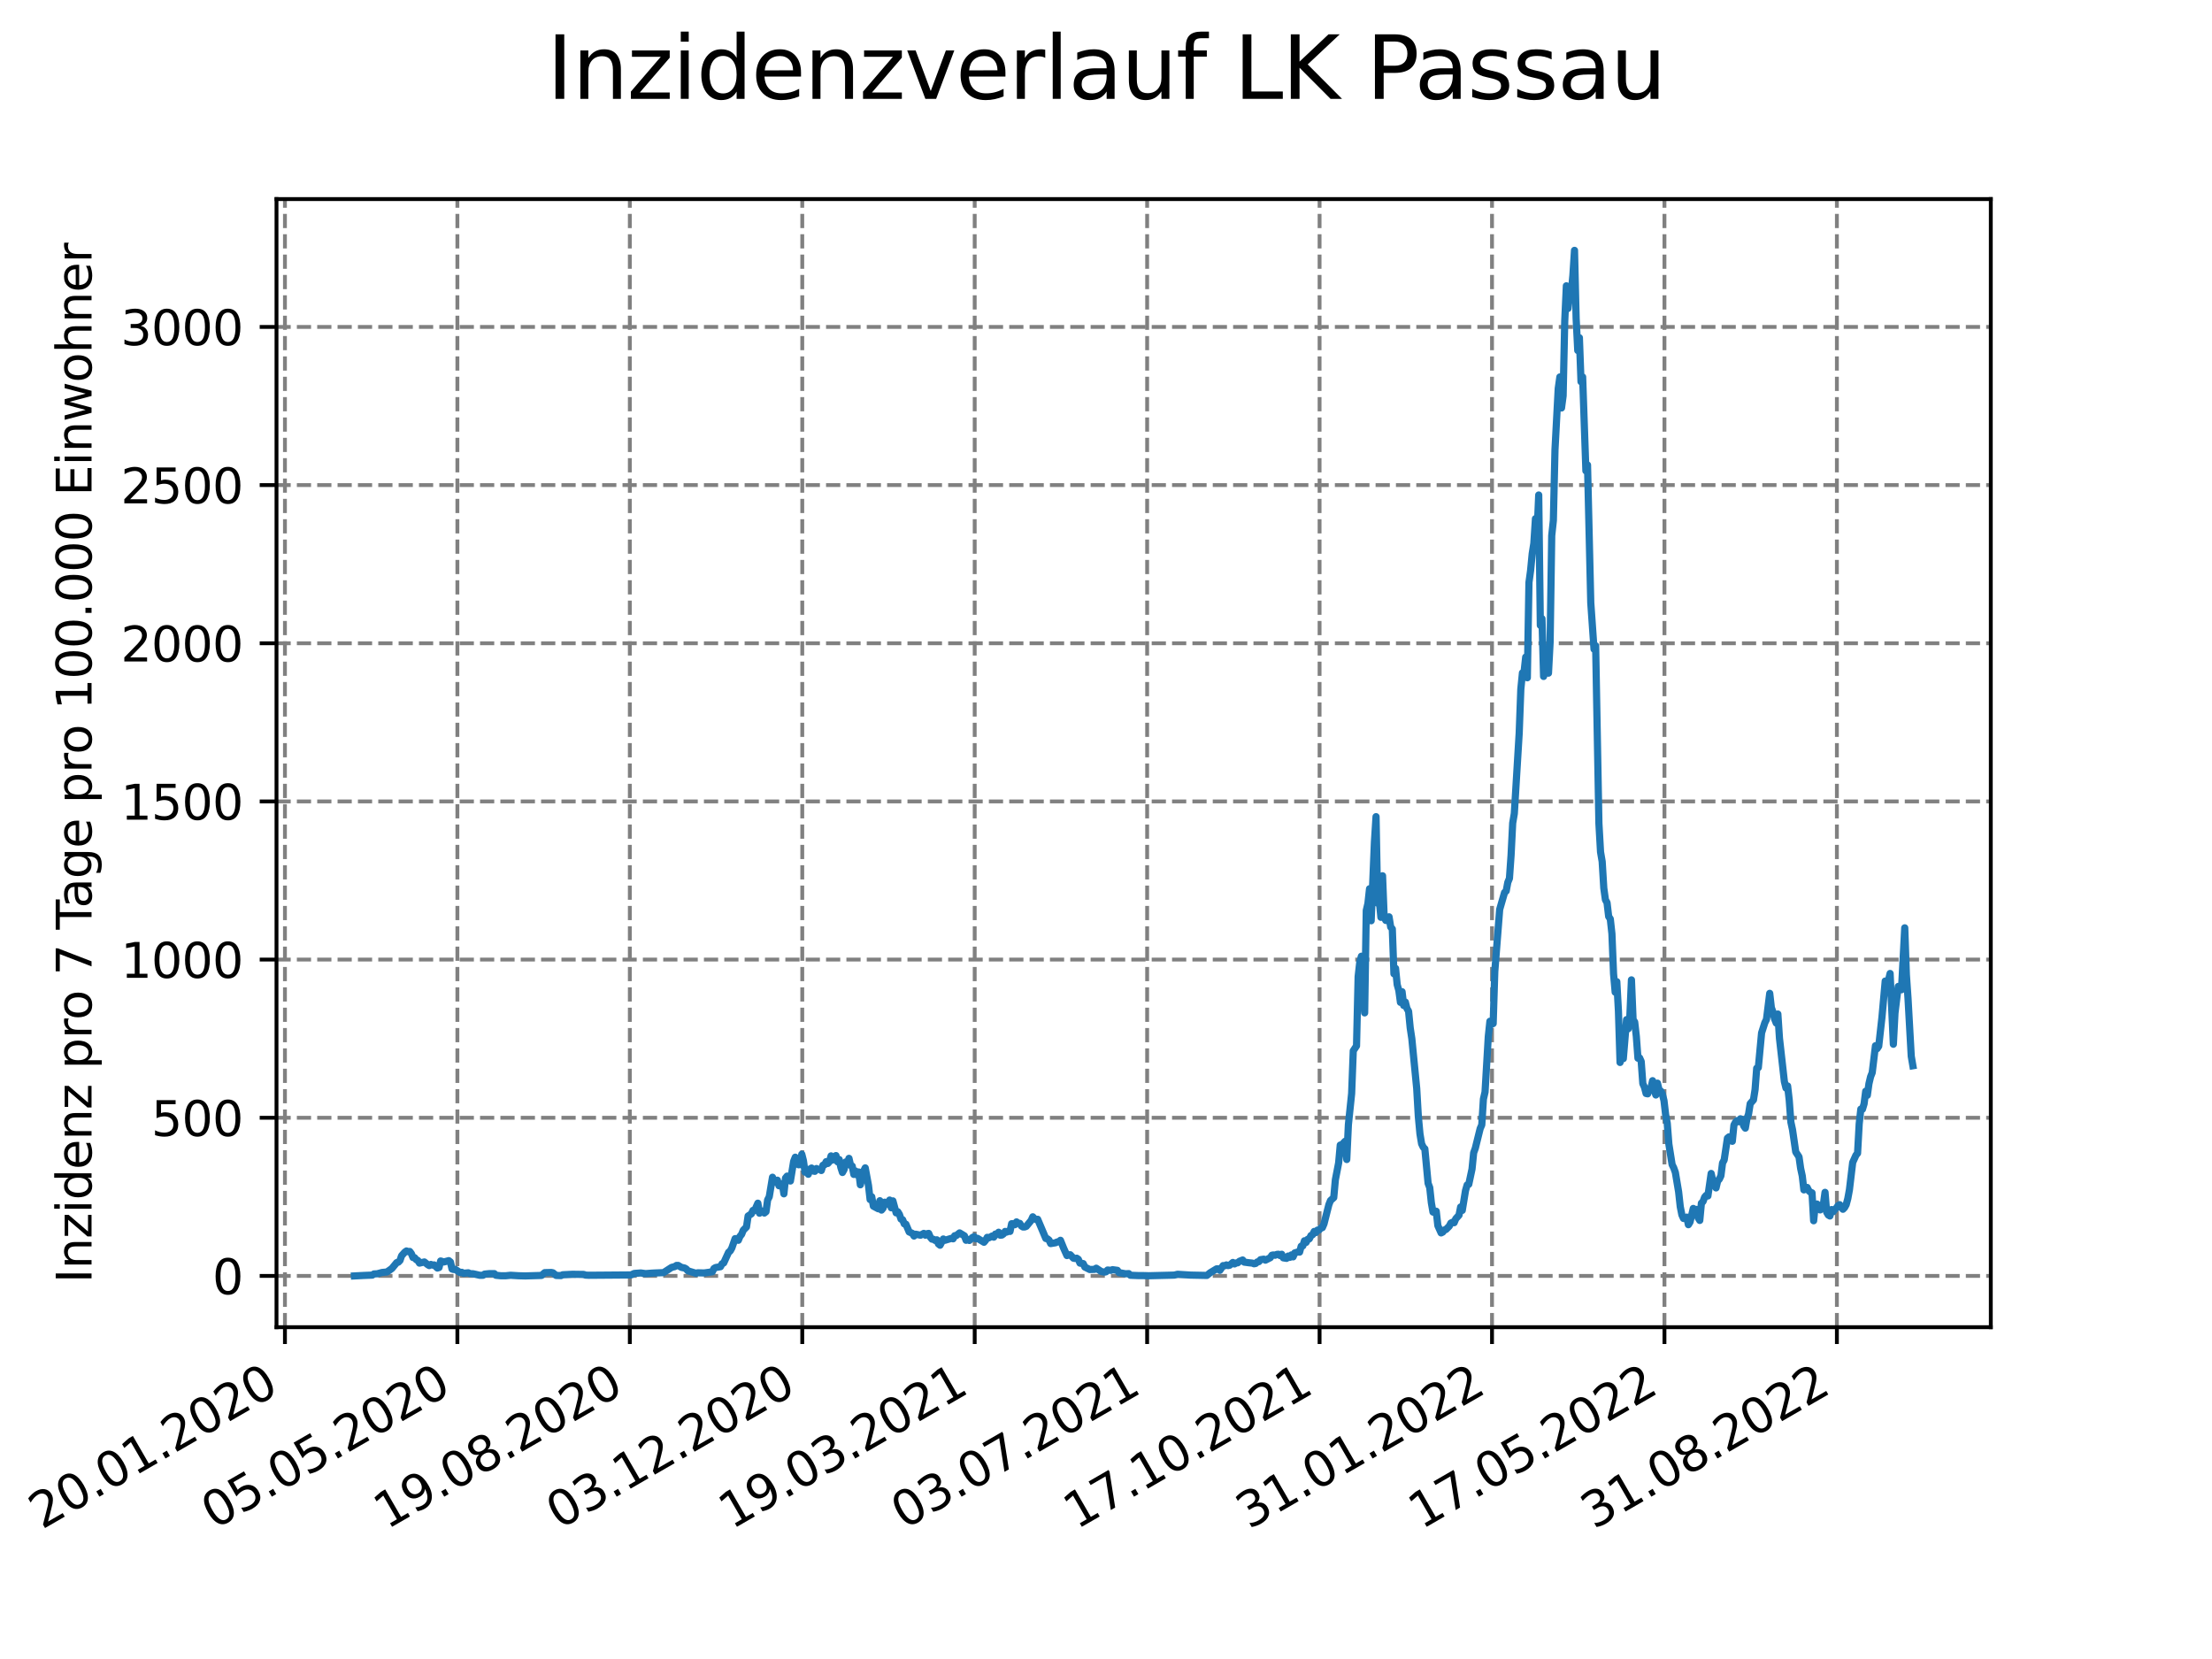 <?xml version="1.0" encoding="utf-8" standalone="no"?>
<!DOCTYPE svg PUBLIC "-//W3C//DTD SVG 1.1//EN"
  "http://www.w3.org/Graphics/SVG/1.1/DTD/svg11.dtd">
<svg xmlns:xlink="http://www.w3.org/1999/xlink" width="460.8pt" height="345.6pt" viewBox="0 0 460.8 345.6" xmlns="http://www.w3.org/2000/svg" version="1.1">
 <defs>
  <style type="text/css">*{stroke-linejoin: round; stroke-linecap: butt}</style>
 </defs>
 <g id="figure_1">
  <g id="patch_1">
   <path d="M 0 345.6 
L 460.8 345.6 
L 460.8 0 
L 0 0 
z
" style="fill: #ffffff"/>
  </g>
  <g id="axes_1">
   <g id="patch_2">
    <path d="M 57.6 276.48 
L 414.72 276.48 
L 414.72 41.472 
L 57.6 41.472 
z
" style="fill: #ffffff"/>
   </g>
   <g id="matplotlib.axis_1">
    <g id="xtick_1">
     <g id="line2d_1">
      <path d="M 59.359 276.48 
L 59.359 41.472 
" clip-path="url(#pe8c1f4f2e1)" style="fill: none; stroke-dasharray: 2.96,1.28; stroke-dashoffset: 0; stroke: #808080; stroke-width: 0.8"/>
     </g>
     <g id="line2d_2">
      <defs>
       <path id="m078de5a246" d="M 0 0 
L 0 3.5 
" style="stroke: #000000; stroke-width: 0.8"/>
      </defs>
      <g>
       <use xlink:href="#m078de5a246" x="59.359" y="276.48" style="stroke: #000000; stroke-width: 0.8"/>
      </g>
     </g>
     <g id="text_1">
      <!-- 20.01.2020 -->
      <g transform="translate(8.734 318.689) rotate(-30) scale(0.1 -0.1)">
       <defs>
        <path id="DejaVuSans-32" d="M 1228 531 
L 3431 531 
L 3431 0 
L 469 0 
L 469 531 
Q 828 903 1448 1529 
Q 2069 2156 2228 2338 
Q 2531 2678 2651 2914 
Q 2772 3150 2772 3378 
Q 2772 3750 2511 3984 
Q 2250 4219 1831 4219 
Q 1534 4219 1204 4116 
Q 875 4013 500 3803 
L 500 4441 
Q 881 4594 1212 4672 
Q 1544 4750 1819 4750 
Q 2544 4750 2975 4387 
Q 3406 4025 3406 3419 
Q 3406 3131 3298 2873 
Q 3191 2616 2906 2266 
Q 2828 2175 2409 1742 
Q 1991 1309 1228 531 
z
" transform="scale(0.016)"/>
        <path id="DejaVuSans-30" d="M 2034 4250 
Q 1547 4250 1301 3770 
Q 1056 3291 1056 2328 
Q 1056 1369 1301 889 
Q 1547 409 2034 409 
Q 2525 409 2770 889 
Q 3016 1369 3016 2328 
Q 3016 3291 2770 3770 
Q 2525 4250 2034 4250 
z
M 2034 4750 
Q 2819 4750 3233 4129 
Q 3647 3509 3647 2328 
Q 3647 1150 3233 529 
Q 2819 -91 2034 -91 
Q 1250 -91 836 529 
Q 422 1150 422 2328 
Q 422 3509 836 4129 
Q 1250 4750 2034 4750 
z
" transform="scale(0.016)"/>
        <path id="DejaVuSans-2e" d="M 684 794 
L 1344 794 
L 1344 0 
L 684 0 
L 684 794 
z
" transform="scale(0.016)"/>
        <path id="DejaVuSans-31" d="M 794 531 
L 1825 531 
L 1825 4091 
L 703 3866 
L 703 4441 
L 1819 4666 
L 2450 4666 
L 2450 531 
L 3481 531 
L 3481 0 
L 794 0 
L 794 531 
z
" transform="scale(0.016)"/>
       </defs>
       <use xlink:href="#DejaVuSans-32"/>
       <use xlink:href="#DejaVuSans-30" x="63.623"/>
       <use xlink:href="#DejaVuSans-2e" x="127.246"/>
       <use xlink:href="#DejaVuSans-30" x="159.033"/>
       <use xlink:href="#DejaVuSans-31" x="222.656"/>
       <use xlink:href="#DejaVuSans-2e" x="286.279"/>
       <use xlink:href="#DejaVuSans-32" x="318.066"/>
       <use xlink:href="#DejaVuSans-30" x="381.689"/>
       <use xlink:href="#DejaVuSans-32" x="445.312"/>
       <use xlink:href="#DejaVuSans-30" x="508.936"/>
      </g>
     </g>
    </g>
    <g id="xtick_2">
     <g id="line2d_3">
      <path d="M 95.282 276.48 
L 95.282 41.472 
" clip-path="url(#pe8c1f4f2e1)" style="fill: none; stroke-dasharray: 2.96,1.28; stroke-dashoffset: 0; stroke: #808080; stroke-width: 0.8"/>
     </g>
     <g id="line2d_4">
      <g>
       <use xlink:href="#m078de5a246" x="95.282" y="276.48" style="stroke: #000000; stroke-width: 0.8"/>
      </g>
     </g>
     <g id="text_2">
      <!-- 05.05.2020 -->
      <g transform="translate(44.656 318.689) rotate(-30) scale(0.1 -0.1)">
       <defs>
        <path id="DejaVuSans-35" d="M 691 4666 
L 3169 4666 
L 3169 4134 
L 1269 4134 
L 1269 2991 
Q 1406 3038 1543 3061 
Q 1681 3084 1819 3084 
Q 2600 3084 3056 2656 
Q 3513 2228 3513 1497 
Q 3513 744 3044 326 
Q 2575 -91 1722 -91 
Q 1428 -91 1123 -41 
Q 819 9 494 109 
L 494 744 
Q 775 591 1075 516 
Q 1375 441 1709 441 
Q 2250 441 2565 725 
Q 2881 1009 2881 1497 
Q 2881 1984 2565 2268 
Q 2250 2553 1709 2553 
Q 1456 2553 1204 2497 
Q 953 2441 691 2322 
L 691 4666 
z
" transform="scale(0.016)"/>
       </defs>
       <use xlink:href="#DejaVuSans-30"/>
       <use xlink:href="#DejaVuSans-35" x="63.623"/>
       <use xlink:href="#DejaVuSans-2e" x="127.246"/>
       <use xlink:href="#DejaVuSans-30" x="159.033"/>
       <use xlink:href="#DejaVuSans-35" x="222.656"/>
       <use xlink:href="#DejaVuSans-2e" x="286.279"/>
       <use xlink:href="#DejaVuSans-32" x="318.066"/>
       <use xlink:href="#DejaVuSans-30" x="381.689"/>
       <use xlink:href="#DejaVuSans-32" x="445.312"/>
       <use xlink:href="#DejaVuSans-30" x="508.936"/>
      </g>
     </g>
    </g>
    <g id="xtick_3">
     <g id="line2d_5">
      <path d="M 131.204 276.48 
L 131.204 41.472 
" clip-path="url(#pe8c1f4f2e1)" style="fill: none; stroke-dasharray: 2.96,1.28; stroke-dashoffset: 0; stroke: #808080; stroke-width: 0.8"/>
     </g>
     <g id="line2d_6">
      <g>
       <use xlink:href="#m078de5a246" x="131.204" y="276.48" style="stroke: #000000; stroke-width: 0.8"/>
      </g>
     </g>
     <g id="text_3">
      <!-- 19.08.2020 -->
      <g transform="translate(80.578 318.689) rotate(-30) scale(0.1 -0.1)">
       <defs>
        <path id="DejaVuSans-39" d="M 703 97 
L 703 672 
Q 941 559 1184 500 
Q 1428 441 1663 441 
Q 2288 441 2617 861 
Q 2947 1281 2994 2138 
Q 2813 1869 2534 1725 
Q 2256 1581 1919 1581 
Q 1219 1581 811 2004 
Q 403 2428 403 3163 
Q 403 3881 828 4315 
Q 1253 4750 1959 4750 
Q 2769 4750 3195 4129 
Q 3622 3509 3622 2328 
Q 3622 1225 3098 567 
Q 2575 -91 1691 -91 
Q 1453 -91 1209 -44 
Q 966 3 703 97 
z
M 1959 2075 
Q 2384 2075 2632 2365 
Q 2881 2656 2881 3163 
Q 2881 3666 2632 3958 
Q 2384 4250 1959 4250 
Q 1534 4250 1286 3958 
Q 1038 3666 1038 3163 
Q 1038 2656 1286 2365 
Q 1534 2075 1959 2075 
z
" transform="scale(0.016)"/>
        <path id="DejaVuSans-38" d="M 2034 2216 
Q 1584 2216 1326 1975 
Q 1069 1734 1069 1313 
Q 1069 891 1326 650 
Q 1584 409 2034 409 
Q 2484 409 2743 651 
Q 3003 894 3003 1313 
Q 3003 1734 2745 1975 
Q 2488 2216 2034 2216 
z
M 1403 2484 
Q 997 2584 770 2862 
Q 544 3141 544 3541 
Q 544 4100 942 4425 
Q 1341 4750 2034 4750 
Q 2731 4750 3128 4425 
Q 3525 4100 3525 3541 
Q 3525 3141 3298 2862 
Q 3072 2584 2669 2484 
Q 3125 2378 3379 2068 
Q 3634 1759 3634 1313 
Q 3634 634 3220 271 
Q 2806 -91 2034 -91 
Q 1263 -91 848 271 
Q 434 634 434 1313 
Q 434 1759 690 2068 
Q 947 2378 1403 2484 
z
M 1172 3481 
Q 1172 3119 1398 2916 
Q 1625 2713 2034 2713 
Q 2441 2713 2670 2916 
Q 2900 3119 2900 3481 
Q 2900 3844 2670 4047 
Q 2441 4250 2034 4250 
Q 1625 4250 1398 4047 
Q 1172 3844 1172 3481 
z
" transform="scale(0.016)"/>
       </defs>
       <use xlink:href="#DejaVuSans-31"/>
       <use xlink:href="#DejaVuSans-39" x="63.623"/>
       <use xlink:href="#DejaVuSans-2e" x="127.246"/>
       <use xlink:href="#DejaVuSans-30" x="159.033"/>
       <use xlink:href="#DejaVuSans-38" x="222.656"/>
       <use xlink:href="#DejaVuSans-2e" x="286.279"/>
       <use xlink:href="#DejaVuSans-32" x="318.066"/>
       <use xlink:href="#DejaVuSans-30" x="381.689"/>
       <use xlink:href="#DejaVuSans-32" x="445.312"/>
       <use xlink:href="#DejaVuSans-30" x="508.936"/>
      </g>
     </g>
    </g>
    <g id="xtick_4">
     <g id="line2d_7">
      <path d="M 167.126 276.48 
L 167.126 41.472 
" clip-path="url(#pe8c1f4f2e1)" style="fill: none; stroke-dasharray: 2.96,1.28; stroke-dashoffset: 0; stroke: #808080; stroke-width: 0.8"/>
     </g>
     <g id="line2d_8">
      <g>
       <use xlink:href="#m078de5a246" x="167.126" y="276.48" style="stroke: #000000; stroke-width: 0.8"/>
      </g>
     </g>
     <g id="text_4">
      <!-- 03.12.2020 -->
      <g transform="translate(116.501 318.689) rotate(-30) scale(0.1 -0.1)">
       <defs>
        <path id="DejaVuSans-33" d="M 2597 2516 
Q 3050 2419 3304 2112 
Q 3559 1806 3559 1356 
Q 3559 666 3084 287 
Q 2609 -91 1734 -91 
Q 1441 -91 1130 -33 
Q 819 25 488 141 
L 488 750 
Q 750 597 1062 519 
Q 1375 441 1716 441 
Q 2309 441 2620 675 
Q 2931 909 2931 1356 
Q 2931 1769 2642 2001 
Q 2353 2234 1838 2234 
L 1294 2234 
L 1294 2753 
L 1863 2753 
Q 2328 2753 2575 2939 
Q 2822 3125 2822 3475 
Q 2822 3834 2567 4026 
Q 2313 4219 1838 4219 
Q 1578 4219 1281 4162 
Q 984 4106 628 3988 
L 628 4550 
Q 988 4650 1302 4700 
Q 1616 4750 1894 4750 
Q 2613 4750 3031 4423 
Q 3450 4097 3450 3541 
Q 3450 3153 3228 2886 
Q 3006 2619 2597 2516 
z
" transform="scale(0.016)"/>
       </defs>
       <use xlink:href="#DejaVuSans-30"/>
       <use xlink:href="#DejaVuSans-33" x="63.623"/>
       <use xlink:href="#DejaVuSans-2e" x="127.246"/>
       <use xlink:href="#DejaVuSans-31" x="159.033"/>
       <use xlink:href="#DejaVuSans-32" x="222.656"/>
       <use xlink:href="#DejaVuSans-2e" x="286.279"/>
       <use xlink:href="#DejaVuSans-32" x="318.066"/>
       <use xlink:href="#DejaVuSans-30" x="381.689"/>
       <use xlink:href="#DejaVuSans-32" x="445.312"/>
       <use xlink:href="#DejaVuSans-30" x="508.936"/>
      </g>
     </g>
    </g>
    <g id="xtick_5">
     <g id="line2d_9">
      <path d="M 203.048 276.48 
L 203.048 41.472 
" clip-path="url(#pe8c1f4f2e1)" style="fill: none; stroke-dasharray: 2.96,1.28; stroke-dashoffset: 0; stroke: #808080; stroke-width: 0.8"/>
     </g>
     <g id="line2d_10">
      <g>
       <use xlink:href="#m078de5a246" x="203.048" y="276.48" style="stroke: #000000; stroke-width: 0.8"/>
      </g>
     </g>
     <g id="text_5">
      <!-- 19.03.2021 -->
      <g transform="translate(152.423 318.689) rotate(-30) scale(0.1 -0.1)">
       <use xlink:href="#DejaVuSans-31"/>
       <use xlink:href="#DejaVuSans-39" x="63.623"/>
       <use xlink:href="#DejaVuSans-2e" x="127.246"/>
       <use xlink:href="#DejaVuSans-30" x="159.033"/>
       <use xlink:href="#DejaVuSans-33" x="222.656"/>
       <use xlink:href="#DejaVuSans-2e" x="286.279"/>
       <use xlink:href="#DejaVuSans-32" x="318.066"/>
       <use xlink:href="#DejaVuSans-30" x="381.689"/>
       <use xlink:href="#DejaVuSans-32" x="445.312"/>
       <use xlink:href="#DejaVuSans-31" x="508.936"/>
      </g>
     </g>
    </g>
    <g id="xtick_6">
     <g id="line2d_11">
      <path d="M 238.97 276.48 
L 238.97 41.472 
" clip-path="url(#pe8c1f4f2e1)" style="fill: none; stroke-dasharray: 2.96,1.28; stroke-dashoffset: 0; stroke: #808080; stroke-width: 0.8"/>
     </g>
     <g id="line2d_12">
      <g>
       <use xlink:href="#m078de5a246" x="238.97" y="276.48" style="stroke: #000000; stroke-width: 0.8"/>
      </g>
     </g>
     <g id="text_6">
      <!-- 03.07.2021 -->
      <g transform="translate(188.345 318.689) rotate(-30) scale(0.1 -0.1)">
       <defs>
        <path id="DejaVuSans-37" d="M 525 4666 
L 3525 4666 
L 3525 4397 
L 1831 0 
L 1172 0 
L 2766 4134 
L 525 4134 
L 525 4666 
z
" transform="scale(0.016)"/>
       </defs>
       <use xlink:href="#DejaVuSans-30"/>
       <use xlink:href="#DejaVuSans-33" x="63.623"/>
       <use xlink:href="#DejaVuSans-2e" x="127.246"/>
       <use xlink:href="#DejaVuSans-30" x="159.033"/>
       <use xlink:href="#DejaVuSans-37" x="222.656"/>
       <use xlink:href="#DejaVuSans-2e" x="286.279"/>
       <use xlink:href="#DejaVuSans-32" x="318.066"/>
       <use xlink:href="#DejaVuSans-30" x="381.689"/>
       <use xlink:href="#DejaVuSans-32" x="445.312"/>
       <use xlink:href="#DejaVuSans-31" x="508.936"/>
      </g>
     </g>
    </g>
    <g id="xtick_7">
     <g id="line2d_13">
      <path d="M 274.892 276.48 
L 274.892 41.472 
" clip-path="url(#pe8c1f4f2e1)" style="fill: none; stroke-dasharray: 2.96,1.28; stroke-dashoffset: 0; stroke: #808080; stroke-width: 0.8"/>
     </g>
     <g id="line2d_14">
      <g>
       <use xlink:href="#m078de5a246" x="274.892" y="276.48" style="stroke: #000000; stroke-width: 0.8"/>
      </g>
     </g>
     <g id="text_7">
      <!-- 17.10.2021 -->
      <g transform="translate(224.267 318.689) rotate(-30) scale(0.1 -0.1)">
       <use xlink:href="#DejaVuSans-31"/>
       <use xlink:href="#DejaVuSans-37" x="63.623"/>
       <use xlink:href="#DejaVuSans-2e" x="127.246"/>
       <use xlink:href="#DejaVuSans-31" x="159.033"/>
       <use xlink:href="#DejaVuSans-30" x="222.656"/>
       <use xlink:href="#DejaVuSans-2e" x="286.279"/>
       <use xlink:href="#DejaVuSans-32" x="318.066"/>
       <use xlink:href="#DejaVuSans-30" x="381.689"/>
       <use xlink:href="#DejaVuSans-32" x="445.312"/>
       <use xlink:href="#DejaVuSans-31" x="508.936"/>
      </g>
     </g>
    </g>
    <g id="xtick_8">
     <g id="line2d_15">
      <path d="M 310.814 276.48 
L 310.814 41.472 
" clip-path="url(#pe8c1f4f2e1)" style="fill: none; stroke-dasharray: 2.96,1.28; stroke-dashoffset: 0; stroke: #808080; stroke-width: 0.8"/>
     </g>
     <g id="line2d_16">
      <g>
       <use xlink:href="#m078de5a246" x="310.814" y="276.48" style="stroke: #000000; stroke-width: 0.8"/>
      </g>
     </g>
     <g id="text_8">
      <!-- 31.01.2022 -->
      <g transform="translate(260.189 318.689) rotate(-30) scale(0.1 -0.1)">
       <use xlink:href="#DejaVuSans-33"/>
       <use xlink:href="#DejaVuSans-31" x="63.623"/>
       <use xlink:href="#DejaVuSans-2e" x="127.246"/>
       <use xlink:href="#DejaVuSans-30" x="159.033"/>
       <use xlink:href="#DejaVuSans-31" x="222.656"/>
       <use xlink:href="#DejaVuSans-2e" x="286.279"/>
       <use xlink:href="#DejaVuSans-32" x="318.066"/>
       <use xlink:href="#DejaVuSans-30" x="381.689"/>
       <use xlink:href="#DejaVuSans-32" x="445.312"/>
       <use xlink:href="#DejaVuSans-32" x="508.936"/>
      </g>
     </g>
    </g>
    <g id="xtick_9">
     <g id="line2d_17">
      <path d="M 346.736 276.48 
L 346.736 41.472 
" clip-path="url(#pe8c1f4f2e1)" style="fill: none; stroke-dasharray: 2.96,1.28; stroke-dashoffset: 0; stroke: #808080; stroke-width: 0.8"/>
     </g>
     <g id="line2d_18">
      <g>
       <use xlink:href="#m078de5a246" x="346.736" y="276.48" style="stroke: #000000; stroke-width: 0.8"/>
      </g>
     </g>
     <g id="text_9">
      <!-- 17.05.2022 -->
      <g transform="translate(296.111 318.689) rotate(-30) scale(0.1 -0.1)">
       <use xlink:href="#DejaVuSans-31"/>
       <use xlink:href="#DejaVuSans-37" x="63.623"/>
       <use xlink:href="#DejaVuSans-2e" x="127.246"/>
       <use xlink:href="#DejaVuSans-30" x="159.033"/>
       <use xlink:href="#DejaVuSans-35" x="222.656"/>
       <use xlink:href="#DejaVuSans-2e" x="286.279"/>
       <use xlink:href="#DejaVuSans-32" x="318.066"/>
       <use xlink:href="#DejaVuSans-30" x="381.689"/>
       <use xlink:href="#DejaVuSans-32" x="445.312"/>
       <use xlink:href="#DejaVuSans-32" x="508.936"/>
      </g>
     </g>
    </g>
    <g id="xtick_10">
     <g id="line2d_19">
      <path d="M 382.658 276.48 
L 382.658 41.472 
" clip-path="url(#pe8c1f4f2e1)" style="fill: none; stroke-dasharray: 2.96,1.28; stroke-dashoffset: 0; stroke: #808080; stroke-width: 0.8"/>
     </g>
     <g id="line2d_20">
      <g>
       <use xlink:href="#m078de5a246" x="382.658" y="276.48" style="stroke: #000000; stroke-width: 0.8"/>
      </g>
     </g>
     <g id="text_10">
      <!-- 31.08.2022 -->
      <g transform="translate(332.033 318.689) rotate(-30) scale(0.1 -0.1)">
       <use xlink:href="#DejaVuSans-33"/>
       <use xlink:href="#DejaVuSans-31" x="63.623"/>
       <use xlink:href="#DejaVuSans-2e" x="127.246"/>
       <use xlink:href="#DejaVuSans-30" x="159.033"/>
       <use xlink:href="#DejaVuSans-38" x="222.656"/>
       <use xlink:href="#DejaVuSans-2e" x="286.279"/>
       <use xlink:href="#DejaVuSans-32" x="318.066"/>
       <use xlink:href="#DejaVuSans-30" x="381.689"/>
       <use xlink:href="#DejaVuSans-32" x="445.312"/>
       <use xlink:href="#DejaVuSans-32" x="508.936"/>
      </g>
     </g>
    </g>
   </g>
   <g id="matplotlib.axis_2">
    <g id="ytick_1">
     <g id="line2d_21">
      <path d="M 57.6 265.798 
L 414.72 265.798 
" clip-path="url(#pe8c1f4f2e1)" style="fill: none; stroke-dasharray: 2.96,1.28; stroke-dashoffset: 0; stroke: #808080; stroke-width: 0.8"/>
     </g>
     <g id="line2d_22">
      <defs>
       <path id="mfed4467bd1" d="M 0 0 
L -3.5 0 
" style="stroke: #000000; stroke-width: 0.8"/>
      </defs>
      <g>
       <use xlink:href="#mfed4467bd1" x="57.6" y="265.798" style="stroke: #000000; stroke-width: 0.8"/>
      </g>
     </g>
     <g id="text_11">
      <!-- 0 -->
      <g transform="translate(44.237 269.597) scale(0.1 -0.1)">
       <use xlink:href="#DejaVuSans-30"/>
      </g>
     </g>
    </g>
    <g id="ytick_2">
     <g id="line2d_23">
      <path d="M 57.6 232.849 
L 414.72 232.849 
" clip-path="url(#pe8c1f4f2e1)" style="fill: none; stroke-dasharray: 2.96,1.28; stroke-dashoffset: 0; stroke: #808080; stroke-width: 0.8"/>
     </g>
     <g id="line2d_24">
      <g>
       <use xlink:href="#mfed4467bd1" x="57.6" y="232.849" style="stroke: #000000; stroke-width: 0.8"/>
      </g>
     </g>
     <g id="text_12">
      <!-- 500 -->
      <g transform="translate(31.512 236.648) scale(0.1 -0.1)">
       <use xlink:href="#DejaVuSans-35"/>
       <use xlink:href="#DejaVuSans-30" x="63.623"/>
       <use xlink:href="#DejaVuSans-30" x="127.246"/>
      </g>
     </g>
    </g>
    <g id="ytick_3">
     <g id="line2d_25">
      <path d="M 57.6 199.9 
L 414.72 199.9 
" clip-path="url(#pe8c1f4f2e1)" style="fill: none; stroke-dasharray: 2.96,1.28; stroke-dashoffset: 0; stroke: #808080; stroke-width: 0.8"/>
     </g>
     <g id="line2d_26">
      <g>
       <use xlink:href="#mfed4467bd1" x="57.6" y="199.9" style="stroke: #000000; stroke-width: 0.8"/>
      </g>
     </g>
     <g id="text_13">
      <!-- 1000 -->
      <g transform="translate(25.15 203.699) scale(0.1 -0.1)">
       <use xlink:href="#DejaVuSans-31"/>
       <use xlink:href="#DejaVuSans-30" x="63.623"/>
       <use xlink:href="#DejaVuSans-30" x="127.246"/>
       <use xlink:href="#DejaVuSans-30" x="190.869"/>
      </g>
     </g>
    </g>
    <g id="ytick_4">
     <g id="line2d_27">
      <path d="M 57.6 166.951 
L 414.72 166.951 
" clip-path="url(#pe8c1f4f2e1)" style="fill: none; stroke-dasharray: 2.96,1.28; stroke-dashoffset: 0; stroke: #808080; stroke-width: 0.8"/>
     </g>
     <g id="line2d_28">
      <g>
       <use xlink:href="#mfed4467bd1" x="57.6" y="166.951" style="stroke: #000000; stroke-width: 0.8"/>
      </g>
     </g>
     <g id="text_14">
      <!-- 1500 -->
      <g transform="translate(25.15 170.75) scale(0.1 -0.1)">
       <use xlink:href="#DejaVuSans-31"/>
       <use xlink:href="#DejaVuSans-35" x="63.623"/>
       <use xlink:href="#DejaVuSans-30" x="127.246"/>
       <use xlink:href="#DejaVuSans-30" x="190.869"/>
      </g>
     </g>
    </g>
    <g id="ytick_5">
     <g id="line2d_29">
      <path d="M 57.6 134.002 
L 414.72 134.002 
" clip-path="url(#pe8c1f4f2e1)" style="fill: none; stroke-dasharray: 2.96,1.28; stroke-dashoffset: 0; stroke: #808080; stroke-width: 0.8"/>
     </g>
     <g id="line2d_30">
      <g>
       <use xlink:href="#mfed4467bd1" x="57.6" y="134.002" style="stroke: #000000; stroke-width: 0.8"/>
      </g>
     </g>
     <g id="text_15">
      <!-- 2000 -->
      <g transform="translate(25.15 137.802) scale(0.1 -0.1)">
       <use xlink:href="#DejaVuSans-32"/>
       <use xlink:href="#DejaVuSans-30" x="63.623"/>
       <use xlink:href="#DejaVuSans-30" x="127.246"/>
       <use xlink:href="#DejaVuSans-30" x="190.869"/>
      </g>
     </g>
    </g>
    <g id="ytick_6">
     <g id="line2d_31">
      <path d="M 57.6 101.053 
L 414.72 101.053 
" clip-path="url(#pe8c1f4f2e1)" style="fill: none; stroke-dasharray: 2.96,1.28; stroke-dashoffset: 0; stroke: #808080; stroke-width: 0.8"/>
     </g>
     <g id="line2d_32">
      <g>
       <use xlink:href="#mfed4467bd1" x="57.6" y="101.053" style="stroke: #000000; stroke-width: 0.8"/>
      </g>
     </g>
     <g id="text_16">
      <!-- 2500 -->
      <g transform="translate(25.15 104.853) scale(0.1 -0.1)">
       <use xlink:href="#DejaVuSans-32"/>
       <use xlink:href="#DejaVuSans-35" x="63.623"/>
       <use xlink:href="#DejaVuSans-30" x="127.246"/>
       <use xlink:href="#DejaVuSans-30" x="190.869"/>
      </g>
     </g>
    </g>
    <g id="ytick_7">
     <g id="line2d_33">
      <path d="M 57.6 68.105 
L 414.72 68.105 
" clip-path="url(#pe8c1f4f2e1)" style="fill: none; stroke-dasharray: 2.96,1.28; stroke-dashoffset: 0; stroke: #808080; stroke-width: 0.8"/>
     </g>
     <g id="line2d_34">
      <g>
       <use xlink:href="#mfed4467bd1" x="57.6" y="68.105" style="stroke: #000000; stroke-width: 0.8"/>
      </g>
     </g>
     <g id="text_17">
      <!-- 3000 -->
      <g transform="translate(25.15 71.904) scale(0.1 -0.1)">
       <use xlink:href="#DejaVuSans-33"/>
       <use xlink:href="#DejaVuSans-30" x="63.623"/>
       <use xlink:href="#DejaVuSans-30" x="127.246"/>
       <use xlink:href="#DejaVuSans-30" x="190.869"/>
      </g>
     </g>
    </g>
    <g id="text_18">
     <!-- Inzidenz pro 7 Tage pro 100.000 Einwohner -->
     <g transform="translate(19.07 267.301) rotate(-90) scale(0.1 -0.1)">
      <defs>
       <path id="DejaVuSans-49" d="M 628 4666 
L 1259 4666 
L 1259 0 
L 628 0 
L 628 4666 
z
" transform="scale(0.016)"/>
       <path id="DejaVuSans-6e" d="M 3513 2113 
L 3513 0 
L 2938 0 
L 2938 2094 
Q 2938 2591 2744 2837 
Q 2550 3084 2163 3084 
Q 1697 3084 1428 2787 
Q 1159 2491 1159 1978 
L 1159 0 
L 581 0 
L 581 3500 
L 1159 3500 
L 1159 2956 
Q 1366 3272 1645 3428 
Q 1925 3584 2291 3584 
Q 2894 3584 3203 3211 
Q 3513 2838 3513 2113 
z
" transform="scale(0.016)"/>
       <path id="DejaVuSans-7a" d="M 353 3500 
L 3084 3500 
L 3084 2975 
L 922 459 
L 3084 459 
L 3084 0 
L 275 0 
L 275 525 
L 2438 3041 
L 353 3041 
L 353 3500 
z
" transform="scale(0.016)"/>
       <path id="DejaVuSans-69" d="M 603 3500 
L 1178 3500 
L 1178 0 
L 603 0 
L 603 3500 
z
M 603 4863 
L 1178 4863 
L 1178 4134 
L 603 4134 
L 603 4863 
z
" transform="scale(0.016)"/>
       <path id="DejaVuSans-64" d="M 2906 2969 
L 2906 4863 
L 3481 4863 
L 3481 0 
L 2906 0 
L 2906 525 
Q 2725 213 2448 61 
Q 2172 -91 1784 -91 
Q 1150 -91 751 415 
Q 353 922 353 1747 
Q 353 2572 751 3078 
Q 1150 3584 1784 3584 
Q 2172 3584 2448 3432 
Q 2725 3281 2906 2969 
z
M 947 1747 
Q 947 1113 1208 752 
Q 1469 391 1925 391 
Q 2381 391 2643 752 
Q 2906 1113 2906 1747 
Q 2906 2381 2643 2742 
Q 2381 3103 1925 3103 
Q 1469 3103 1208 2742 
Q 947 2381 947 1747 
z
" transform="scale(0.016)"/>
       <path id="DejaVuSans-65" d="M 3597 1894 
L 3597 1613 
L 953 1613 
Q 991 1019 1311 708 
Q 1631 397 2203 397 
Q 2534 397 2845 478 
Q 3156 559 3463 722 
L 3463 178 
Q 3153 47 2828 -22 
Q 2503 -91 2169 -91 
Q 1331 -91 842 396 
Q 353 884 353 1716 
Q 353 2575 817 3079 
Q 1281 3584 2069 3584 
Q 2775 3584 3186 3129 
Q 3597 2675 3597 1894 
z
M 3022 2063 
Q 3016 2534 2758 2815 
Q 2500 3097 2075 3097 
Q 1594 3097 1305 2825 
Q 1016 2553 972 2059 
L 3022 2063 
z
" transform="scale(0.016)"/>
       <path id="DejaVuSans-20" transform="scale(0.016)"/>
       <path id="DejaVuSans-70" d="M 1159 525 
L 1159 -1331 
L 581 -1331 
L 581 3500 
L 1159 3500 
L 1159 2969 
Q 1341 3281 1617 3432 
Q 1894 3584 2278 3584 
Q 2916 3584 3314 3078 
Q 3713 2572 3713 1747 
Q 3713 922 3314 415 
Q 2916 -91 2278 -91 
Q 1894 -91 1617 61 
Q 1341 213 1159 525 
z
M 3116 1747 
Q 3116 2381 2855 2742 
Q 2594 3103 2138 3103 
Q 1681 3103 1420 2742 
Q 1159 2381 1159 1747 
Q 1159 1113 1420 752 
Q 1681 391 2138 391 
Q 2594 391 2855 752 
Q 3116 1113 3116 1747 
z
" transform="scale(0.016)"/>
       <path id="DejaVuSans-72" d="M 2631 2963 
Q 2534 3019 2420 3045 
Q 2306 3072 2169 3072 
Q 1681 3072 1420 2755 
Q 1159 2438 1159 1844 
L 1159 0 
L 581 0 
L 581 3500 
L 1159 3500 
L 1159 2956 
Q 1341 3275 1631 3429 
Q 1922 3584 2338 3584 
Q 2397 3584 2469 3576 
Q 2541 3569 2628 3553 
L 2631 2963 
z
" transform="scale(0.016)"/>
       <path id="DejaVuSans-6f" d="M 1959 3097 
Q 1497 3097 1228 2736 
Q 959 2375 959 1747 
Q 959 1119 1226 758 
Q 1494 397 1959 397 
Q 2419 397 2687 759 
Q 2956 1122 2956 1747 
Q 2956 2369 2687 2733 
Q 2419 3097 1959 3097 
z
M 1959 3584 
Q 2709 3584 3137 3096 
Q 3566 2609 3566 1747 
Q 3566 888 3137 398 
Q 2709 -91 1959 -91 
Q 1206 -91 779 398 
Q 353 888 353 1747 
Q 353 2609 779 3096 
Q 1206 3584 1959 3584 
z
" transform="scale(0.016)"/>
       <path id="DejaVuSans-54" d="M -19 4666 
L 3928 4666 
L 3928 4134 
L 2272 4134 
L 2272 0 
L 1638 0 
L 1638 4134 
L -19 4134 
L -19 4666 
z
" transform="scale(0.016)"/>
       <path id="DejaVuSans-61" d="M 2194 1759 
Q 1497 1759 1228 1600 
Q 959 1441 959 1056 
Q 959 750 1161 570 
Q 1363 391 1709 391 
Q 2188 391 2477 730 
Q 2766 1069 2766 1631 
L 2766 1759 
L 2194 1759 
z
M 3341 1997 
L 3341 0 
L 2766 0 
L 2766 531 
Q 2569 213 2275 61 
Q 1981 -91 1556 -91 
Q 1019 -91 701 211 
Q 384 513 384 1019 
Q 384 1609 779 1909 
Q 1175 2209 1959 2209 
L 2766 2209 
L 2766 2266 
Q 2766 2663 2505 2880 
Q 2244 3097 1772 3097 
Q 1472 3097 1187 3025 
Q 903 2953 641 2809 
L 641 3341 
Q 956 3463 1253 3523 
Q 1550 3584 1831 3584 
Q 2591 3584 2966 3190 
Q 3341 2797 3341 1997 
z
" transform="scale(0.016)"/>
       <path id="DejaVuSans-67" d="M 2906 1791 
Q 2906 2416 2648 2759 
Q 2391 3103 1925 3103 
Q 1463 3103 1205 2759 
Q 947 2416 947 1791 
Q 947 1169 1205 825 
Q 1463 481 1925 481 
Q 2391 481 2648 825 
Q 2906 1169 2906 1791 
z
M 3481 434 
Q 3481 -459 3084 -895 
Q 2688 -1331 1869 -1331 
Q 1566 -1331 1297 -1286 
Q 1028 -1241 775 -1147 
L 775 -588 
Q 1028 -725 1275 -790 
Q 1522 -856 1778 -856 
Q 2344 -856 2625 -561 
Q 2906 -266 2906 331 
L 2906 616 
Q 2728 306 2450 153 
Q 2172 0 1784 0 
Q 1141 0 747 490 
Q 353 981 353 1791 
Q 353 2603 747 3093 
Q 1141 3584 1784 3584 
Q 2172 3584 2450 3431 
Q 2728 3278 2906 2969 
L 2906 3500 
L 3481 3500 
L 3481 434 
z
" transform="scale(0.016)"/>
       <path id="DejaVuSans-45" d="M 628 4666 
L 3578 4666 
L 3578 4134 
L 1259 4134 
L 1259 2753 
L 3481 2753 
L 3481 2222 
L 1259 2222 
L 1259 531 
L 3634 531 
L 3634 0 
L 628 0 
L 628 4666 
z
" transform="scale(0.016)"/>
       <path id="DejaVuSans-77" d="M 269 3500 
L 844 3500 
L 1563 769 
L 2278 3500 
L 2956 3500 
L 3675 769 
L 4391 3500 
L 4966 3500 
L 4050 0 
L 3372 0 
L 2619 2869 
L 1863 0 
L 1184 0 
L 269 3500 
z
" transform="scale(0.016)"/>
       <path id="DejaVuSans-68" d="M 3513 2113 
L 3513 0 
L 2938 0 
L 2938 2094 
Q 2938 2591 2744 2837 
Q 2550 3084 2163 3084 
Q 1697 3084 1428 2787 
Q 1159 2491 1159 1978 
L 1159 0 
L 581 0 
L 581 4863 
L 1159 4863 
L 1159 2956 
Q 1366 3272 1645 3428 
Q 1925 3584 2291 3584 
Q 2894 3584 3203 3211 
Q 3513 2838 3513 2113 
z
" transform="scale(0.016)"/>
      </defs>
      <use xlink:href="#DejaVuSans-49"/>
      <use xlink:href="#DejaVuSans-6e" x="29.492"/>
      <use xlink:href="#DejaVuSans-7a" x="92.871"/>
      <use xlink:href="#DejaVuSans-69" x="145.361"/>
      <use xlink:href="#DejaVuSans-64" x="173.145"/>
      <use xlink:href="#DejaVuSans-65" x="236.621"/>
      <use xlink:href="#DejaVuSans-6e" x="298.145"/>
      <use xlink:href="#DejaVuSans-7a" x="361.523"/>
      <use xlink:href="#DejaVuSans-20" x="414.014"/>
      <use xlink:href="#DejaVuSans-70" x="445.801"/>
      <use xlink:href="#DejaVuSans-72" x="509.277"/>
      <use xlink:href="#DejaVuSans-6f" x="548.141"/>
      <use xlink:href="#DejaVuSans-20" x="609.322"/>
      <use xlink:href="#DejaVuSans-37" x="641.109"/>
      <use xlink:href="#DejaVuSans-20" x="704.732"/>
      <use xlink:href="#DejaVuSans-54" x="736.52"/>
      <use xlink:href="#DejaVuSans-61" x="781.104"/>
      <use xlink:href="#DejaVuSans-67" x="842.383"/>
      <use xlink:href="#DejaVuSans-65" x="905.859"/>
      <use xlink:href="#DejaVuSans-20" x="967.383"/>
      <use xlink:href="#DejaVuSans-70" x="999.17"/>
      <use xlink:href="#DejaVuSans-72" x="1062.646"/>
      <use xlink:href="#DejaVuSans-6f" x="1101.51"/>
      <use xlink:href="#DejaVuSans-20" x="1162.691"/>
      <use xlink:href="#DejaVuSans-31" x="1194.479"/>
      <use xlink:href="#DejaVuSans-30" x="1258.102"/>
      <use xlink:href="#DejaVuSans-30" x="1321.725"/>
      <use xlink:href="#DejaVuSans-2e" x="1385.348"/>
      <use xlink:href="#DejaVuSans-30" x="1417.135"/>
      <use xlink:href="#DejaVuSans-30" x="1480.758"/>
      <use xlink:href="#DejaVuSans-30" x="1544.381"/>
      <use xlink:href="#DejaVuSans-20" x="1608.004"/>
      <use xlink:href="#DejaVuSans-45" x="1639.791"/>
      <use xlink:href="#DejaVuSans-69" x="1702.975"/>
      <use xlink:href="#DejaVuSans-6e" x="1730.758"/>
      <use xlink:href="#DejaVuSans-77" x="1794.137"/>
      <use xlink:href="#DejaVuSans-6f" x="1875.924"/>
      <use xlink:href="#DejaVuSans-68" x="1937.105"/>
      <use xlink:href="#DejaVuSans-6e" x="2000.484"/>
      <use xlink:href="#DejaVuSans-65" x="2063.863"/>
      <use xlink:href="#DejaVuSans-72" x="2125.387"/>
     </g>
    </g>
   </g>
   <g id="line2d_35">
    <path d="M 73.833 265.798 
L 75.866 265.695 
L 77.56 265.627 
L 77.899 265.387 
L 78.577 265.353 
L 79.594 265.08 
L 80.61 264.977 
L 81.627 264.259 
L 82.644 263.027 
L 82.983 262.925 
L 83.322 262.583 
L 83.66 261.591 
L 84.338 260.838 
L 84.677 260.599 
L 85.016 260.735 
L 85.355 260.701 
L 85.694 261.146 
L 86.033 261.967 
L 86.372 262.001 
L 86.71 262.412 
L 87.049 262.583 
L 87.388 263.13 
L 88.405 262.89 
L 89.083 263.438 
L 89.422 263.643 
L 89.76 263.403 
L 90.099 263.54 
L 90.438 263.506 
L 91.116 264.156 
L 91.455 264.053 
L 91.794 262.685 
L 92.472 262.89 
L 93.488 262.617 
L 93.827 262.89 
L 94.166 264.361 
L 94.505 264.464 
L 94.844 264.43 
L 95.86 265.114 
L 96.199 265.045 
L 96.538 265.251 
L 97.555 265.148 
L 97.894 265.319 
L 98.572 265.353 
L 99.927 265.661 
L 100.605 265.661 
L 100.944 265.422 
L 101.96 265.319 
L 102.977 265.319 
L 103.316 265.661 
L 104.333 265.764 
L 105.349 265.764 
L 106.366 265.661 
L 108.06 265.764 
L 109.416 265.798 
L 112.805 265.695 
L 113.483 265.114 
L 114.838 265.08 
L 115.177 265.148 
L 115.855 265.695 
L 116.871 265.729 
L 117.21 265.558 
L 119.244 265.456 
L 121.616 265.49 
L 121.955 265.627 
L 122.633 265.661 
L 131.444 265.593 
L 132.121 265.285 
L 133.477 265.182 
L 134.494 265.319 
L 135.849 265.216 
L 136.527 265.182 
L 138.221 265.114 
L 139.916 264.019 
L 140.594 263.848 
L 140.933 263.609 
L 141.271 263.609 
L 141.949 264.019 
L 142.627 264.156 
L 142.966 264.361 
L 143.305 264.737 
L 144.999 265.251 
L 145.338 265.148 
L 146.694 265.182 
L 148.388 264.943 
L 148.727 264.259 
L 149.066 264.053 
L 150.082 263.882 
L 150.421 263.267 
L 150.76 263.096 
L 151.777 260.872 
L 152.116 260.599 
L 152.455 259.983 
L 153.132 258.033 
L 153.471 258.033 
L 153.81 258.375 
L 154.149 257.554 
L 154.488 257.144 
L 154.827 256.289 
L 155.505 255.605 
L 155.844 253.313 
L 156.521 252.868 
L 156.86 252.15 
L 157.199 252.184 
L 157.877 250.645 
L 158.216 252.732 
L 158.555 252.218 
L 159.232 252.697 
L 159.571 252.424 
L 159.91 249.961 
L 160.249 249.311 
L 160.927 245.241 
L 161.266 246.13 
L 161.605 246.301 
L 161.944 245.856 
L 162.282 247.019 
L 162.621 247.019 
L 162.96 246.609 
L 163.299 248.695 
L 163.638 245.412 
L 163.977 245.001 
L 164.316 245.275 
L 164.655 246.027 
L 165.332 241.923 
L 165.671 241.068 
L 166.01 242.231 
L 166.349 242.641 
L 166.688 242.607 
L 167.027 240.452 
L 167.366 241.786 
L 167.705 244.18 
L 168.044 243.975 
L 168.382 244.625 
L 168.721 243.53 
L 169.06 243.325 
L 169.399 243.941 
L 169.738 244.009 
L 170.077 243.428 
L 170.416 243.599 
L 170.755 243.599 
L 171.094 243.838 
L 171.432 242.744 
L 171.771 242.641 
L 172.11 241.991 
L 172.449 242.367 
L 172.788 241.991 
L 173.127 240.794 
L 173.466 241.649 
L 173.805 241.307 
L 174.144 240.726 
L 174.482 242.025 
L 174.821 241.547 
L 175.16 243.188 
L 175.499 244.249 
L 175.838 243.633 
L 176.177 242.06 
L 176.516 242.367 
L 176.855 241.307 
L 177.194 242.778 
L 177.532 242.915 
L 177.871 244.659 
L 178.21 243.941 
L 178.549 244.762 
L 178.888 244.146 
L 179.227 246.814 
L 179.905 243.975 
L 180.244 243.291 
L 180.921 246.951 
L 181.26 249.893 
L 181.599 249.311 
L 181.938 251.261 
L 182.955 251.808 
L 183.293 250.132 
L 183.632 252.082 
L 183.971 251.671 
L 184.31 250.44 
L 184.649 250.816 
L 184.988 250.85 
L 185.327 249.995 
L 185.666 251.603 
L 186.005 250.166 
L 186.682 252.663 
L 187.021 252.424 
L 187.36 252.971 
L 187.699 253.963 
L 188.038 254.1 
L 188.377 254.955 
L 188.716 255.023 
L 189.393 256.631 
L 190.071 256.939 
L 190.41 257.486 
L 190.749 257.11 
L 191.766 257.315 
L 192.443 256.939 
L 192.782 257.315 
L 193.121 257.007 
L 193.46 256.939 
L 193.799 257.725 
L 194.138 258.136 
L 194.477 258.17 
L 194.816 258.41 
L 195.155 258.273 
L 195.493 259.128 
L 195.832 259.402 
L 196.51 258.102 
L 196.849 258.375 
L 198.205 257.965 
L 198.543 258.068 
L 198.882 257.418 
L 199.221 257.383 
L 199.899 256.836 
L 200.916 257.452 
L 201.255 258.375 
L 201.593 258.204 
L 201.932 258.41 
L 202.61 257.76 
L 202.949 257.623 
L 203.288 258.068 
L 203.627 257.965 
L 204.982 258.786 
L 205.321 258.375 
L 205.66 257.76 
L 205.999 257.862 
L 206.677 257.486 
L 207.016 257.725 
L 207.355 257.076 
L 207.693 257.178 
L 208.032 256.699 
L 208.371 257.315 
L 208.71 257.281 
L 209.049 257.041 
L 209.388 256.528 
L 209.727 256.665 
L 210.066 256.46 
L 210.405 256.528 
L 210.743 254.921 
L 211.082 254.921 
L 211.421 255.126 
L 211.76 254.544 
L 212.099 254.818 
L 212.438 254.852 
L 212.777 255.4 
L 213.116 255.605 
L 213.455 255.605 
L 213.793 255.468 
L 214.81 254.237 
L 215.149 253.484 
L 215.488 253.86 
L 215.827 254.031 
L 216.166 253.997 
L 217.86 257.999 
L 218.199 258.068 
L 218.538 258.341 
L 218.877 259.059 
L 219.893 258.888 
L 220.232 258.717 
L 220.571 258.683 
L 220.91 258.375 
L 221.588 260.051 
L 222.266 261.556 
L 222.604 261.385 
L 222.943 261.385 
L 223.621 262.104 
L 223.96 262.172 
L 224.299 262.104 
L 224.638 262.343 
L 224.977 263.13 
L 225.654 263.232 
L 225.993 263.951 
L 227.01 264.464 
L 228.027 264.43 
L 228.366 264.19 
L 229.043 264.635 
L 229.382 264.874 
L 230.06 265.011 
L 230.399 264.943 
L 230.738 264.566 
L 231.416 264.635 
L 231.754 264.498 
L 232.771 264.635 
L 233.11 265.114 
L 234.466 265.353 
L 235.143 265.319 
L 235.482 265.661 
L 237.177 265.729 
L 238.193 265.729 
L 239.21 265.764 
L 240.566 265.729 
L 244.632 265.627 
L 245.31 265.456 
L 248.021 265.627 
L 251.41 265.695 
L 252.088 265.148 
L 253.443 264.327 
L 253.782 264.327 
L 254.121 264.635 
L 254.799 263.643 
L 255.138 263.677 
L 255.477 263.506 
L 255.815 263.643 
L 256.154 263.575 
L 256.832 262.993 
L 257.171 263.301 
L 257.51 263.096 
L 257.849 263.061 
L 258.188 262.754 
L 258.865 262.48 
L 259.204 262.925 
L 260.221 263.061 
L 260.899 263.13 
L 261.238 263.267 
L 261.577 263.198 
L 261.915 262.89 
L 262.254 262.822 
L 262.593 262.412 
L 263.271 262.309 
L 263.61 262.514 
L 264.627 262.001 
L 264.965 261.488 
L 265.304 261.42 
L 265.643 261.488 
L 265.982 261.317 
L 266.321 261.283 
L 266.66 261.556 
L 266.999 261.283 
L 267.338 262.035 
L 268.015 262.138 
L 268.354 261.659 
L 268.693 261.933 
L 269.032 261.42 
L 269.371 261.83 
L 269.71 261.009 
L 270.388 260.804 
L 270.727 260.838 
L 271.065 259.607 
L 271.404 259.538 
L 271.743 258.478 
L 272.082 258.82 
L 272.421 258.17 
L 272.76 258.068 
L 273.099 257.383 
L 273.438 257.212 
L 273.777 256.528 
L 274.115 256.768 
L 274.454 256.255 
L 274.793 256.22 
L 275.132 255.844 
L 275.471 255.742 
L 275.81 254.955 
L 276.488 252.287 
L 276.827 250.953 
L 277.165 250.098 
L 277.843 249.482 
L 278.182 245.754 
L 278.86 242.265 
L 279.199 238.537 
L 279.538 238.468 
L 280.215 237.75 
L 280.554 241.547 
L 280.893 234.295 
L 281.571 227.796 
L 281.91 218.903 
L 282.588 217.877 
L 282.927 203.442 
L 283.265 200.432 
L 283.604 199.201 
L 283.943 203.648 
L 284.282 211.002 
L 284.621 189.658 
L 284.96 188.221 
L 285.299 185.143 
L 285.638 191.813 
L 286.315 175.463 
L 286.654 170.127 
L 286.993 188.153 
L 287.332 187.605 
L 287.671 191.094 
L 288.01 182.441 
L 288.349 191.094 
L 288.688 191.744 
L 289.027 191.778 
L 289.365 190.992 
L 289.704 193.112 
L 290.043 193.523 
L 290.382 202.861 
L 290.721 201.732 
L 291.06 205.118 
L 291.399 206.316 
L 291.738 208.812 
L 292.076 206.589 
L 292.415 209.462 
L 292.754 208.744 
L 293.093 210.078 
L 293.432 210.66 
L 293.771 214.114 
L 294.11 216.372 
L 295.126 226.736 
L 295.465 232.585 
L 295.804 236.211 
L 296.143 238.263 
L 296.482 238.981 
L 296.821 239.323 
L 297.499 246.506 
L 297.838 247.396 
L 298.176 250.542 
L 298.515 252.492 
L 298.854 252.595 
L 299.193 252.321 
L 299.532 255.331 
L 300.21 256.836 
L 300.549 256.665 
L 300.888 256.22 
L 301.226 256.118 
L 301.904 255.434 
L 302.243 254.784 
L 302.582 254.613 
L 302.921 254.715 
L 303.26 253.895 
L 303.938 253.142 
L 304.276 251.432 
L 304.615 252.15 
L 305.293 248.011 
L 305.632 246.848 
L 305.971 246.711 
L 306.649 243.53 
L 306.988 240.144 
L 307.326 239.221 
L 308.343 235.116 
L 308.682 234.329 
L 309.021 228.959 
L 309.36 227.488 
L 310.038 215.961 
L 310.376 212.746 
L 310.715 213.396 
L 311.054 213.225 
L 311.393 202.382 
L 312.41 189.453 
L 313.426 185.929 
L 313.765 185.622 
L 314.104 183.809 
L 314.443 182.988 
L 314.782 178.199 
L 315.121 171.461 
L 315.46 169.477 
L 316.476 152.717 
L 316.815 143.584 
L 317.154 140.163 
L 317.493 139.958 
L 317.832 136.88 
L 318.171 141.189 
L 318.51 121.351 
L 318.849 118.854 
L 319.188 115.331 
L 319.526 113.21 
L 319.865 108.045 
L 320.204 110.918 
L 320.543 103.119 
L 320.882 130.278 
L 321.221 128.876 
L 321.56 140.916 
L 321.899 136.435 
L 322.238 140.198 
L 322.576 140.232 
L 322.915 133.801 
L 323.254 111.568 
L 323.593 108.421 
L 323.932 93.679 
L 324.61 80.92 
L 324.949 78.526 
L 325.288 84.991 
L 325.626 82.46 
L 325.965 66.896 
L 326.304 59.542 
L 326.643 64.263 
L 326.982 60.979 
L 327.321 60.979 
L 327.66 57.388 
L 327.999 52.154 
L 328.337 66.315 
L 328.676 73.019 
L 329.015 70.351 
L 329.354 79.518 
L 329.693 78.526 
L 330.371 98.091 
L 330.71 96.86 
L 331.387 125.558 
L 332.065 135.238 
L 332.404 134.52 
L 333.082 171.529 
L 333.421 177.481 
L 333.76 179.465 
L 334.099 185.006 
L 334.437 187.434 
L 334.776 188.05 
L 335.115 190.923 
L 335.454 191.436 
L 335.793 194.515 
L 336.132 202.861 
L 336.471 206.692 
L 336.81 204.503 
L 337.149 210.591 
L 337.487 221.331 
L 337.826 217.193 
L 338.165 220.545 
L 338.843 212.404 
L 339.182 214.319 
L 339.521 211.857 
L 339.86 204.126 
L 340.199 212.404 
L 340.537 212.917 
L 340.876 215.893 
L 341.215 220.442 
L 341.554 220.374 
L 341.893 221.126 
L 342.232 225.744 
L 342.571 226.496 
L 342.91 227.796 
L 343.249 227.865 
L 343.587 226.77 
L 343.926 226.633 
L 344.265 225.128 
L 344.604 227.146 
L 344.943 228.104 
L 345.282 225.641 
L 345.621 227.078 
L 345.96 227.283 
L 346.299 227.933 
L 346.637 229.267 
L 346.976 232.174 
L 347.315 233.987 
L 347.654 238.331 
L 348.332 242.607 
L 348.671 243.291 
L 349.01 244.249 
L 349.687 248.285 
L 350.026 251.363 
L 350.365 253.074 
L 350.704 253.826 
L 351.382 253.552 
L 351.721 255.126 
L 352.06 254.579 
L 352.737 251.74 
L 353.076 252.013 
L 353.415 251.945 
L 353.754 253.689 
L 354.093 254.237 
L 354.432 250.645 
L 354.771 250.303 
L 355.11 249.379 
L 355.449 249.003 
L 355.787 249.14 
L 356.465 244.454 
L 356.804 245.925 
L 357.143 246.164 
L 357.482 247.464 
L 357.821 246.027 
L 358.16 245.651 
L 358.499 244.933 
L 358.837 242.265 
L 359.176 241.649 
L 359.854 237.1 
L 360.193 236.826 
L 360.532 237.032 
L 360.871 237.75 
L 361.21 234.364 
L 361.548 233.748 
L 361.887 233.44 
L 362.226 233.679 
L 362.565 233.064 
L 362.904 233.201 
L 363.243 234.535 
L 363.582 235.013 
L 363.921 233.03 
L 364.26 232.072 
L 364.598 229.917 
L 365.276 229.13 
L 365.615 226.975 
L 365.954 222.529 
L 366.293 222.392 
L 366.971 215.175 
L 367.648 213.054 
L 367.987 212.37 
L 368.665 206.931 
L 369.004 209.907 
L 369.343 210.831 
L 369.682 212.267 
L 370.021 213.122 
L 370.36 211.241 
L 370.698 216.303 
L 371.715 225.299 
L 372.054 226.667 
L 372.393 226.223 
L 372.732 229.199 
L 373.071 233.748 
L 373.41 235.321 
L 374.087 239.973 
L 374.765 240.999 
L 375.104 243.394 
L 375.443 244.967 
L 375.782 247.874 
L 376.46 247.361 
L 376.798 248.045 
L 377.137 248.353 
L 377.476 248.49 
L 377.815 254.305 
L 378.154 250.953 
L 378.493 250.816 
L 378.832 251.09 
L 379.171 252.047 
L 379.51 251.637 
L 379.848 250.85 
L 380.187 248.388 
L 380.526 252.526 
L 380.865 253.108 
L 381.204 253.313 
L 381.543 251.979 
L 381.882 252.424 
L 382.221 251.911 
L 382.56 251.671 
L 382.898 251.158 
L 383.237 250.953 
L 383.915 251.911 
L 384.254 251.569 
L 384.593 250.953 
L 384.932 249.687 
L 385.271 247.84 
L 385.948 242.162 
L 386.626 240.657 
L 386.965 240.247 
L 387.304 234.124 
L 387.643 231.046 
L 387.982 231.08 
L 388.321 229.951 
L 388.66 227.317 
L 388.998 228.172 
L 389.337 225.744 
L 389.676 224.307 
L 390.015 223.452 
L 390.693 217.843 
L 391.032 218.458 
L 391.371 217.945 
L 392.048 211.891 
L 392.726 204.366 
L 393.065 205.666 
L 393.743 202.792 
L 394.421 217.535 
L 394.76 211.036 
L 395.437 205.495 
L 395.776 205.973 
L 396.115 206.179 
L 396.793 193.283 
L 397.132 203.032 
L 397.471 207.923 
L 398.148 220.032 
L 398.487 222.016 
L 398.487 222.016 
" clip-path="url(#pe8c1f4f2e1)" style="fill: none; stroke: #1f77b4; stroke-width: 1.5; stroke-linecap: square"/>
   </g>
   <g id="patch_3">
    <path d="M 57.6 276.48 
L 57.6 41.472 
" style="fill: none; stroke: #000000; stroke-width: 0.8; stroke-linejoin: miter; stroke-linecap: square"/>
   </g>
   <g id="patch_4">
    <path d="M 414.72 276.48 
L 414.72 41.472 
" style="fill: none; stroke: #000000; stroke-width: 0.8; stroke-linejoin: miter; stroke-linecap: square"/>
   </g>
   <g id="patch_5">
    <path d="M 57.6 276.48 
L 414.72 276.48 
" style="fill: none; stroke: #000000; stroke-width: 0.8; stroke-linejoin: miter; stroke-linecap: square"/>
   </g>
   <g id="patch_6">
    <path d="M 57.6 41.472 
L 414.72 41.472 
" style="fill: none; stroke: #000000; stroke-width: 0.8; stroke-linejoin: miter; stroke-linecap: square"/>
   </g>
  </g>
  <g id="text_19">
   <!-- Inzidenzverlauf LK Passau -->
   <g transform="translate(113.916 20.589) scale(0.18 -0.18)">
    <defs>
     <path id="DejaVuSans-76" d="M 191 3500 
L 800 3500 
L 1894 563 
L 2988 3500 
L 3597 3500 
L 2284 0 
L 1503 0 
L 191 3500 
z
" transform="scale(0.016)"/>
     <path id="DejaVuSans-6c" d="M 603 4863 
L 1178 4863 
L 1178 0 
L 603 0 
L 603 4863 
z
" transform="scale(0.016)"/>
     <path id="DejaVuSans-75" d="M 544 1381 
L 544 3500 
L 1119 3500 
L 1119 1403 
Q 1119 906 1312 657 
Q 1506 409 1894 409 
Q 2359 409 2629 706 
Q 2900 1003 2900 1516 
L 2900 3500 
L 3475 3500 
L 3475 0 
L 2900 0 
L 2900 538 
Q 2691 219 2414 64 
Q 2138 -91 1772 -91 
Q 1169 -91 856 284 
Q 544 659 544 1381 
z
M 1991 3584 
L 1991 3584 
z
" transform="scale(0.016)"/>
     <path id="DejaVuSans-66" d="M 2375 4863 
L 2375 4384 
L 1825 4384 
Q 1516 4384 1395 4259 
Q 1275 4134 1275 3809 
L 1275 3500 
L 2222 3500 
L 2222 3053 
L 1275 3053 
L 1275 0 
L 697 0 
L 697 3053 
L 147 3053 
L 147 3500 
L 697 3500 
L 697 3744 
Q 697 4328 969 4595 
Q 1241 4863 1831 4863 
L 2375 4863 
z
" transform="scale(0.016)"/>
     <path id="DejaVuSans-4c" d="M 628 4666 
L 1259 4666 
L 1259 531 
L 3531 531 
L 3531 0 
L 628 0 
L 628 4666 
z
" transform="scale(0.016)"/>
     <path id="DejaVuSans-4b" d="M 628 4666 
L 1259 4666 
L 1259 2694 
L 3353 4666 
L 4166 4666 
L 1850 2491 
L 4331 0 
L 3500 0 
L 1259 2247 
L 1259 0 
L 628 0 
L 628 4666 
z
" transform="scale(0.016)"/>
     <path id="DejaVuSans-50" d="M 1259 4147 
L 1259 2394 
L 2053 2394 
Q 2494 2394 2734 2622 
Q 2975 2850 2975 3272 
Q 2975 3691 2734 3919 
Q 2494 4147 2053 4147 
L 1259 4147 
z
M 628 4666 
L 2053 4666 
Q 2838 4666 3239 4311 
Q 3641 3956 3641 3272 
Q 3641 2581 3239 2228 
Q 2838 1875 2053 1875 
L 1259 1875 
L 1259 0 
L 628 0 
L 628 4666 
z
" transform="scale(0.016)"/>
     <path id="DejaVuSans-73" d="M 2834 3397 
L 2834 2853 
Q 2591 2978 2328 3040 
Q 2066 3103 1784 3103 
Q 1356 3103 1142 2972 
Q 928 2841 928 2578 
Q 928 2378 1081 2264 
Q 1234 2150 1697 2047 
L 1894 2003 
Q 2506 1872 2764 1633 
Q 3022 1394 3022 966 
Q 3022 478 2636 193 
Q 2250 -91 1575 -91 
Q 1294 -91 989 -36 
Q 684 19 347 128 
L 347 722 
Q 666 556 975 473 
Q 1284 391 1588 391 
Q 1994 391 2212 530 
Q 2431 669 2431 922 
Q 2431 1156 2273 1281 
Q 2116 1406 1581 1522 
L 1381 1569 
Q 847 1681 609 1914 
Q 372 2147 372 2553 
Q 372 3047 722 3315 
Q 1072 3584 1716 3584 
Q 2034 3584 2315 3537 
Q 2597 3491 2834 3397 
z
" transform="scale(0.016)"/>
    </defs>
    <use xlink:href="#DejaVuSans-49"/>
    <use xlink:href="#DejaVuSans-6e" x="29.492"/>
    <use xlink:href="#DejaVuSans-7a" x="92.871"/>
    <use xlink:href="#DejaVuSans-69" x="145.361"/>
    <use xlink:href="#DejaVuSans-64" x="173.145"/>
    <use xlink:href="#DejaVuSans-65" x="236.621"/>
    <use xlink:href="#DejaVuSans-6e" x="298.145"/>
    <use xlink:href="#DejaVuSans-7a" x="361.523"/>
    <use xlink:href="#DejaVuSans-76" x="414.014"/>
    <use xlink:href="#DejaVuSans-65" x="473.193"/>
    <use xlink:href="#DejaVuSans-72" x="534.717"/>
    <use xlink:href="#DejaVuSans-6c" x="575.83"/>
    <use xlink:href="#DejaVuSans-61" x="603.613"/>
    <use xlink:href="#DejaVuSans-75" x="664.893"/>
    <use xlink:href="#DejaVuSans-66" x="728.271"/>
    <use xlink:href="#DejaVuSans-20" x="763.477"/>
    <use xlink:href="#DejaVuSans-4c" x="795.264"/>
    <use xlink:href="#DejaVuSans-4b" x="850.977"/>
    <use xlink:href="#DejaVuSans-20" x="916.553"/>
    <use xlink:href="#DejaVuSans-50" x="948.34"/>
    <use xlink:href="#DejaVuSans-61" x="1004.143"/>
    <use xlink:href="#DejaVuSans-73" x="1065.422"/>
    <use xlink:href="#DejaVuSans-73" x="1117.521"/>
    <use xlink:href="#DejaVuSans-61" x="1169.621"/>
    <use xlink:href="#DejaVuSans-75" x="1230.9"/>
   </g>
  </g>
 </g>
 <defs>
  <clipPath id="pe8c1f4f2e1">
   <rect x="57.6" y="41.472" width="357.12" height="235.008"/>
  </clipPath>
 </defs>
</svg>
